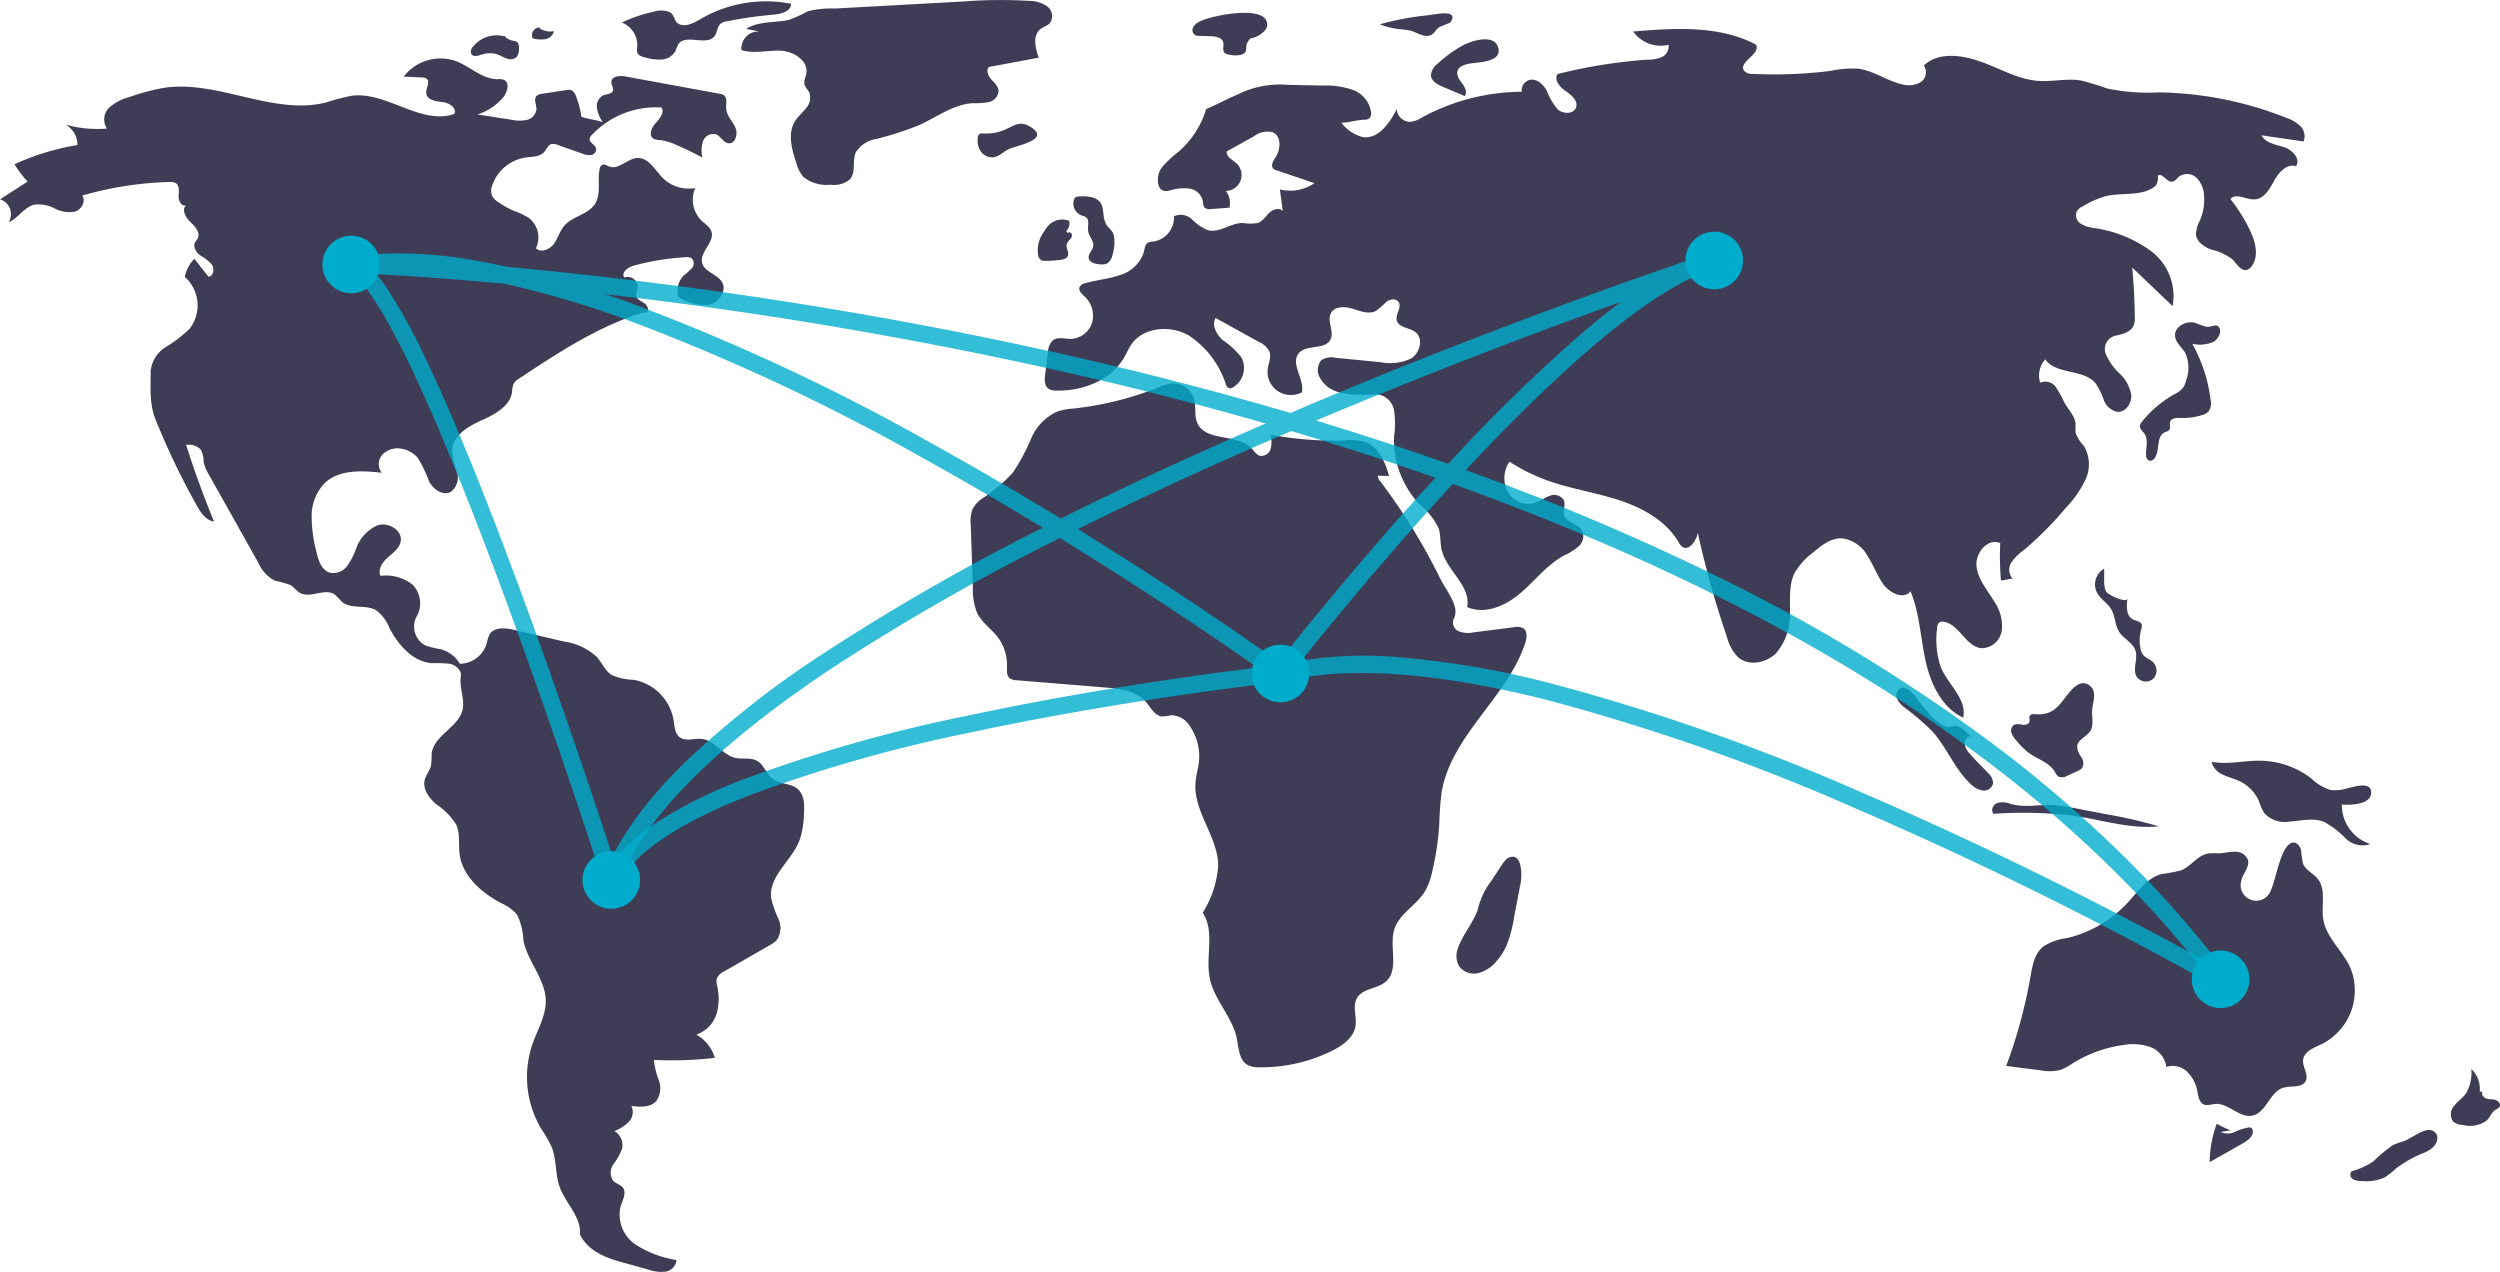 <svg xmlns="http://www.w3.org/2000/svg" width="293.904" height="149.532" viewBox="0 0 293.904 149.532">
  <g id="NETY" transform="translate(0 0)">
    <path id="Path_820" data-name="Path 820" d="M148.129,244.863a9.723,9.723,0,0,0-.636-2.433,1.1,1.1,0,0,0-.56-.69,1.154,1.154,0,0,0-.556-.006l-2.853.437a1.094,1.094,0,0,0-.651.253c-.372.391-.006,1.02-.017,1.559a1.465,1.465,0,0,1-1.135,1.261,4.292,4.292,0,0,1-1.8-.022l-3.989-.62a6.577,6.577,0,0,0,3.018-2.014c.525-.622.8-1.783.046-2.077a1.861,1.861,0,0,0-.693-.056c-1.807.014-3.23-1.495-4.921-2.13a5.442,5.442,0,0,0-6.124,1.826l2.125.1a.943.943,0,0,1,.566.151c.466.383-.113,1.118-.048,1.717.085.778,1.119.945,1.9,1.023s1.768.712,1.393,1.4c-3.916,1.349-7.9-2.637-12.013-2.146a24.4,24.4,0,0,0-3.04.79c-6.208,1.571-12.626-2.62-18.967-1.733a24.088,24.088,0,0,0-4.14,1.092,5.581,5.581,0,0,0-2.391,1.247,1.916,1.916,0,0,0-.272,2.468,13.894,13.894,0,0,1-4.869-.463,2.728,2.728,0,0,1,1.4,2.4,28.888,28.888,0,0,0-7.4,2.256,12.464,12.464,0,0,0,1.532,2.04l-3.237,2.079a1.847,1.847,0,0,1,1.023,2.7c1.134-.5,1.837-1.809,3.049-2.074a4.109,4.109,0,0,1,2.356.457,3.681,3.681,0,0,0,2.362.372c.78-.229,1.356-1.241.86-1.885a40.363,40.363,0,0,1,10.253-1.6,1.286,1.286,0,0,1,.776.147c.452.314.333.991.309,1.54s.4,1.272.9,1.024c-.578.5-.084,1.445.471,1.971s1.223,1.254.883,1.94c-.089.179-.239.322-.324.5-.252.533.148,1.154.619,1.508a5.279,5.279,0,0,1,1.376,1.091c.327.49.179,1.348-.407,1.416l-1.664-2.112a4.33,4.33,0,0,0-1.124,2.13,4.469,4.469,0,0,1,.553,6.112,15.274,15.274,0,0,1-2.765,2.117,3.8,3.8,0,0,0-1.8,2.841c0,2.012-.16,3.881.594,5.746a88.5,88.5,0,0,0,4.805,10.025c.475.85,1.09,1.782,2.053,1.928q-1.825-4.444-3.287-9.026a2.07,2.07,0,0,1,1.74.567,3.606,3.606,0,0,1,.338,1.521,4.711,4.711,0,0,0,.6,1.412l5.812,10.352a4.284,4.284,0,0,0,1.955,2.127,11.049,11.049,0,0,1,1.812.5c.425.251.711.7,1.144.932,1.224.668,2.927-.613,4.071.184a11.45,11.45,0,0,1,.837.851c1.057.915,2.79.3,4.01.986A4.738,4.738,0,0,1,125.586,305c1.05,2,2.75,3.954,5,4.113a13.938,13.938,0,0,1,2.12.073c.691.157,1.372.76,1.261,1.461-.19,1.2.4,2.514.244,3.719-.29,2.194-3.4,3.159-3.67,5.356a12.437,12.437,0,0,1-.081,1.449c-.14.577-.574,1.047-.728,1.621-.292,1.087.487,2.169,1.343,2.9a7.832,7.832,0,0,1,2.344,2.386c.494,1.082.252,2.344.412,3.523.351,2.574,2.574,4.482,4.862,5.712a5.079,5.079,0,0,1,1.9,1.388,7.547,7.547,0,0,1,.727,2.982c.482,2.484,2.572,4.53,2.632,7.059.042,1.8-.957,3.428-1.554,5.124a11.951,11.951,0,0,0,.976,9.911,15.871,15.871,0,0,1,1.3,2.282c.564,1.459.381,3.117.9,4.591.687,1.95,2.575,3.56,2.394,5.62.857,1.78,2.75,2.655,4.653,3.185l3.411.949a4.382,4.382,0,0,0,2,.233,1.5,1.5,0,0,0,1.283-1.362,12.464,12.464,0,0,1-4.778-1.8,4.251,4.251,0,0,1-1.8-4.467c.243-.757.759-1.632.268-2.257-.281-.358-.795-.452-1.112-.779a1.7,1.7,0,0,1,.031-1.981,6.688,6.688,0,0,0,1.012-1.86,1.94,1.94,0,0,0-.909-2.019,4.822,4.822,0,0,0,1.688-1.083,1.646,1.646,0,0,0,.3-1.865c1.037.132,2.262.2,2.943-.6a2.636,2.636,0,0,0,.292-2.388,10.2,10.2,0,0,1-.589-2.425,44.2,44.2,0,0,0,7.17-.243,4.649,4.649,0,0,0-2.18-2.73,3.785,3.785,0,0,0,2.4-2.511,6.461,6.461,0,0,0,.043-3.242,1.74,1.74,0,0,1-.032-.849,1.655,1.655,0,0,1,.853-.825l5.349-3.072a3.115,3.115,0,0,0,.855-.632,2.541,2.541,0,0,0,.19-2.467,12.394,12.394,0,0,1-.857-2.44c-.331-2.564,2.414-4.4,3.341-6.818a10.273,10.273,0,0,0,.508-2.989c.076-1.087.081-2.35-.754-3.051-.8-.672-2.05-.522-2.888-1.146-.768-.573-1.033-1.685-1.871-2.148-.762-.42-1.717-.153-2.564-.351-1.491-.348-2.43-2.067-3.953-2.226-.859-.09-1.832.33-2.536-.17-.621-.441-.646-1.327-.764-2.08a5.808,5.808,0,0,0-4.687-4.7,6.558,6.558,0,0,1-2.6-.575c-.763-.493-1.113-1.416-1.713-2.1a7.169,7.169,0,0,0-3.914-1.827l-5.8-1.363c-1.029-.242-2.356-.37-2.909.531a4.167,4.167,0,0,0-.344,1.082,3.351,3.351,0,0,1-3.152,2.372,3.727,3.727,0,0,0-2.2-1.7,13.7,13.7,0,0,1-1.778-.423,2.5,2.5,0,0,1-1.084-3.465,3.109,3.109,0,0,0-.531-3.74,5.047,5.047,0,0,0-3.735-1.011c-.346-.756.233-1.608.857-2.158s1.382-1.089,1.518-1.909c.214-1.29-1.432-2.27-2.682-1.885a4.652,4.652,0,0,0-2.575,2.8,8.227,8.227,0,0,1-1.037,1.988,2.037,2.037,0,0,1-1.973.808c-1.029-.263-1.426-1.486-1.654-2.523a16.409,16.409,0,0,1-.549-4.227,5.527,5.527,0,0,1,1.594-3.849c1.711-1.57,4.335-1.417,6.644-1.166a1.687,1.687,0,0,1,.173-2.229,2.534,2.534,0,0,1,2.3-.564,3.165,3.165,0,0,1,1.779,1.064,16.714,16.714,0,0,1,1.338,2.788c.5.908,1.611,1.682,2.524,1.2a2.126,2.126,0,0,0,.717-2.386,8.969,8.969,0,0,1-.542-2.61c.136-1.7,1.9-2.723,3.452-3.423s3.335-1.641,3.581-3.328a3.035,3.035,0,0,1,.184-.967,1.9,1.9,0,0,1,.7-.655c4.537-3,9.15-6.034,14.336-7.672.27-.085.3.009.576-.057.385-.222.13-.838-.239-1.085s-.862-.438-.956-.872c-.069-.319.119-.633.168-.956a1.194,1.194,0,0,0-1.567-1.209c-.417-.552.408-1.193,1.074-1.376a29.174,29.174,0,0,1,6.129-1,1.1,1.1,0,0,1,.7.119.834.834,0,0,1,.057,1.138,6.7,6.7,0,0,1-.938.851,2.56,2.56,0,0,0-.664,2.575,5.835,5.835,0,0,0,3.457.923c1.2-.194,2.262-1.54,1.7-2.616-.525-1-2.1-1.227-2.371-2.325-.317-1.285,1.5-2.428,1.092-3.686-.179-.551-.729-.876-1.15-1.274a3.456,3.456,0,0,1-.756-3.833,4.36,4.36,0,0,1-3.824-1.2c-.915-.923-1.645-2.379-2.943-2.338-1.192.038-2.219,1.429-3.333,1-.274-.1-.563-.317-.829-.192a.685.685,0,0,0-.309.513c-.283,1.354.2,2.9-.534,4.067-.8,1.273-2.661,1.45-3.635,2.6-.529.623-.733,1.463-1.219,2.12s-1.517,1.075-2.1.5a2.894,2.894,0,0,0-.786-3.52,7.723,7.723,0,0,0-1.737-.845,10.3,10.3,0,0,1-1.94-1.081,1.911,1.911,0,0,1-.712-.762,1.737,1.737,0,0,1,.049-1.205,4.928,4.928,0,0,1,3.922-3.251c.776-.106,1.68-.068,2.193-.66.272-.313.414-.786.809-.913a1.194,1.194,0,0,1,.747.092l2.9,1.02a2.034,2.034,0,0,0,1.032.171.7.7,0,0,0,.605-.735c-.093-.481-.833-.712-.766-1.2a.8.8,0,0,1,.242-.408,10.359,10.359,0,0,1,8.216-3.244c.366.6-.213,1.312-.694,1.825s-.868,1.429-.286,1.824a1.6,1.6,0,0,0,.771.174,6.736,6.736,0,0,1,2.053.623q1.5.654,2.946,1.43a3.735,3.735,0,0,1,.074-1.9,1.285,1.285,0,0,1,1.522-.828c.576.223.871.985,1.484,1.055.818.093,1.141-1.115.8-1.865s-1.018-1.376-1.075-2.2c-.038-.554.173-1.242-.27-1.577a1.206,1.206,0,0,0-.522-.183L153.3,240.131c-.656-.121-1.6-.028-1.634.639-.016.372.316.74.169,1.083-.157.365-.673.332-1.049.461a1.434,1.434,0,0,0-.82,1.508,4.2,4.2,0,0,0,.692,1.7C149.936,245.219,148.847,245.164,148.129,244.863Z" transform="translate(-79.792 -231.145)" fill="#3f3d56"/>
    <path id="Path_821" data-name="Path 821" d="M279.652,228.591a3.579,3.579,0,0,0-3.932,1.177.787.787,0,0,0-.182.829c.218.372.775.225,1.185.092a2.983,2.983,0,0,1,1.872-.045c.385.132.73.366,1.117.493a1.125,1.125,0,0,0,1.147-.168,1.493,1.493,0,0,0,.283-1.071.862.862,0,0,0-.22-.708,1.126,1.126,0,0,0-.508-.15,1.749,1.749,0,0,1-1.024-.6" transform="translate(-220.135 -224.256)" fill="#3f3d56"/>
    <path id="Path_822" data-name="Path 822" d="M301.9,225.124a.911.911,0,0,0-.88,1.282,3.691,3.691,0,0,0,1.471.1,1.258,1.258,0,0,0,1.028-.943,2.368,2.368,0,0,1-1.676-.32" transform="translate(-238.399 -221.898)" fill="#3f3d56"/>
    <path id="Path_823" data-name="Path 823" d="M342.051,215.514a16.923,16.923,0,0,0-3.773,1.282,2.835,2.835,0,0,1,1.811,2.847,1.482,1.482,0,0,0,.017.7c.139.336.54.462.893.548a5.888,5.888,0,0,0,1.959.25,2,2,0,0,0,1.622-.991,7.056,7.056,0,0,1,.337-.8c.846-1.289,3.36.27,4.269-.976.32-.439.291-1.1.708-1.447a1.591,1.591,0,0,1,.728-.278,51.108,51.108,0,0,1,5.528-.787c.879-.077,2.025-.392,2.033-1.275a15.313,15.313,0,0,0-9.768,1.314c-1.089.545-2.529,1.693-3.578.97-.393-.271-.373-1-.914-1.3A2.756,2.756,0,0,0,342.051,215.514Z" transform="translate(-265.176 -214.142)" fill="#3f3d56"/>
    <path id="Path_824" data-name="Path 824" d="M388.527,217.119l1.555.3a2.015,2.015,0,0,0-2.1,2.183c1.456.486,3.043.013,4.577.078s3.318,1.16,3.056,2.673c-.079.457-.343.914-.206,1.358a5.043,5.043,0,0,0,.525.817,1.831,1.831,0,0,1-.342,1.893c-.407.542-.954.975-1.311,1.551-.889,1.433-.384,3.285.146,4.886a4.309,4.309,0,0,0,.828,1.654,4.358,4.358,0,0,0,3.207.923,2.833,2.833,0,0,0,2.314-.674c.688-.843.207-2.157.66-3.146a3.506,3.506,0,0,1,2.408-1.557A36.04,36.04,0,0,0,409,228.374c2.042-.939,3.949-2.4,6.193-2.523a8.5,8.5,0,0,0,1.881-.132,1.43,1.43,0,0,0,1.137-1.325c-.039-.537-.494-.932-.849-1.337s-.634-1.028-.308-1.456l5.882-1.1c-.417-1.136-.742-2.632.216-3.372.346-.267.808-.374,1.1-.7a1.427,1.427,0,0,0-.33-1.964,3.778,3.778,0,0,0-2.1-.638,56.442,56.442,0,0,0-7.756.069l-15.153.831a11.072,11.072,0,0,0-3.123.317,14.415,14.415,0,0,1-2.254,1.022C391.869,216.42,390.035,216.184,388.527,217.119Z" transform="translate(-300.82 -213.722)" fill="#3f3d56"/>
    <path id="Path_825" data-name="Path 825" d="M486.794,266.31a.625.625,0,0,0-.453.1.571.571,0,0,0-.147.349,2.3,2.3,0,0,0,.335,1.649,1.615,1.615,0,0,0,1.479.709c.7-.089,1.216-.686,1.86-.978.992-.449,5.2-1.148,2.29-2.723-1-.543-1.653-.064-2.445.294A5.563,5.563,0,0,1,486.794,266.31Z" transform="translate(-371.236 -250.623)" fill="#3f3d56"/>
    <path id="Path_826" data-name="Path 826" d="M576.392,220.062a1.664,1.664,0,0,0-.81.7.711.711,0,0,0,.267.943,1.061,1.061,0,0,0,.4.063l1.383.041c.588.018,1.322.143,1.48.709.117.421-.145.961.172,1.262a.892.892,0,0,0,.471.184,3.206,3.206,0,0,0,1.394.045c1.007-.27.478-.884.795-1.431.485-.837.4-.33,1.256-.81.631-.354,1.447-1,.92-1.9C583.2,218.3,577.744,219.388,576.392,220.062Z" transform="translate(-435.31 -217.553)" fill="#3f3d56"/>
    <path id="Path_827" data-name="Path 827" d="M659.535,219.414l-.8.107a32.359,32.359,0,0,0-5.378,1.03,8.951,8.951,0,0,0,2.355.578,7.232,7.232,0,0,1,1.319.188c.771.229,1.547.822,2.292.518.462-.188.612-.669.995-.924.264-.176,1.266-.461,1.378-.638C662.6,218.838,660.231,219.322,659.535,219.414Z" transform="translate(-491.146 -217.695)" fill="#3f3d56"/>
    <path id="Path_828" data-name="Path 828" d="M678.314,230.823a15.069,15.069,0,0,0-2.965,2.171,1.8,1.8,0,0,0-.729,1.313c.046.687.777,1.086,1.411,1.354l2.568,1.087c.312-.439.026-1.045-.3-1.477s-.7-.931-.562-1.45c.162-.593.885-.795,1.491-.9.987-.166,3.65-.153,3.33-1.744C682.186,229.307,679.305,230.269,678.314,230.823Z" transform="translate(-506.397 -225.452)" fill="#3f3d56"/>
    <path id="Path_829" data-name="Path 829" d="M685.416,580.608a2.45,2.45,0,0,0,.155,2.16,2.188,2.188,0,0,0,2.246.776A4.045,4.045,0,0,0,689.9,582.2a7.18,7.18,0,0,0,1.2-1.839,14.36,14.36,0,0,0,.889-3.253l.8-4.187c.178-.936.171-3.8-1.549-2.87-.47.255-1.558,2.271-2.05,2.843a9.194,9.194,0,0,0-1.472,3.278C687.133,577.739,685.957,579.042,685.416,580.608Z" transform="translate(-514.015 -469.148)" fill="#3f3d56"/>
    <path id="Path_830" data-name="Path 830" d="M1000.795,681.624a12.507,12.507,0,0,1-1.634-.778,13.777,13.777,0,0,0-.828,4.515l3.851-2.179c.579-.328,1.236-.783,1.223-1.449a.458.458,0,0,0-.213-.417.519.519,0,0,0-.27-.032,6.519,6.519,0,0,0-1.63.524,1.99,1.99,0,0,1-1.663.009" transform="translate(-738.562 -548.74)" fill="#3f3d56"/>
    <path id="Path_831" data-name="Path 831" d="M1063.052,684.758a8.359,8.359,0,0,0-1.235.443,17.678,17.678,0,0,0-2.28,1.9,9.045,9.045,0,0,1-2.576,1.18.617.617,0,0,0,.144.91,1.783,1.783,0,0,0,1.017.229,5.37,5.37,0,0,0,2.737-.422,8.624,8.624,0,0,0,1.288-1.023,13.654,13.654,0,0,1,3.243-1.834,3.723,3.723,0,0,0,1.13-.676c.715-.7.765-1.79-.266-2.03C1065.422,683.238,1063.844,684.5,1063.052,684.758Z" transform="translate(-780.505 -550.58)" fill="#3f3d56"/>
    <path id="Path_832" data-name="Path 832" d="M1101.966,660.766a3.212,3.212,0,0,0-.983-2.632,5.008,5.008,0,0,1-.585,2.8c-.389.571-1,.957-1.423,1.5a1.462,1.462,0,0,0-.115,1.884,1.871,1.871,0,0,0,1.109.382,3.343,3.343,0,0,0,2.841-.536c.38-.392.566-.972,1.029-1.26a1.251,1.251,0,0,0,.452-.323c.191-.3-.113-.706-.455-.815s-.72-.058-1.065-.162-.66-.491-.484-.8" transform="translate(-810.446 -532.451)" fill="#3f3d56"/>
    <path id="Path_833" data-name="Path 833" d="M1014.683,533.29a4.467,4.467,0,0,1-1.594.094,5.773,5.773,0,0,1-2.287-1.376,10.092,10.092,0,0,0-5.9-2.06c-1.941-.037-3.9.489-5.806.122a2.291,2.291,0,0,0,1.35,1.521c.632.309,1.33.464,1.966.767a4.694,4.694,0,0,1,2.274,2.365,6.673,6.673,0,0,0,.643,1.415,3.264,3.264,0,0,0,2.895.97c1.382-.091,2.825-.488,4.111.027a10.556,10.556,0,0,1,2.509,1.924,2.821,2.821,0,0,0,2.921.683,4.829,4.829,0,0,1-3.341-4.646c.925.085,3.589.052,3.445-1.519C1017.752,532.244,1015.478,533.147,1014.683,533.29Z" transform="translate(-739.113 -440.516)" fill="#3f3d56"/>
    <path id="Path_834" data-name="Path 834" d="M941.37,568.529c.164-.9,1.062-1.7.783-2.568a1.581,1.581,0,0,0-1.526-.915c-.633-.015-1.255.174-1.888.192a9.189,9.189,0,0,0-1.236.017c-1.256.207-2.031,1.523-3.215,1.992a19.543,19.543,0,0,1-2.277.427c-1.7.447-2.775,2.053-3.963,3.348a14.142,14.142,0,0,1-7.179,4.186,6.557,6.557,0,0,0-2.773.995c-1.017.831-1.268,2.256-1.494,3.55a58.628,58.628,0,0,1-2.854,10.478l4.036.515a5.484,5.484,0,0,0,2.3-.034,6.679,6.679,0,0,0,1.514-.806,15.114,15.114,0,0,1,5.9-2.131,6.268,6.268,0,0,1,3.157.221,2.935,2.935,0,0,1,1.926,2.347,2.479,2.479,0,0,1,2.478.6,4.307,4.307,0,0,1,1.183,2.362c.106.552.213,1.214.725,1.445.418.189.9-.015,1.355-.051,1.552-.124,2.839,1.685,4.364,1.374,1.636-.334,2.037-2.784,3.633-3.274.916-.282,2.2.061,2.641-.792.387-.751-.385-1.618-.305-2.46.1-1.036,1.32-1.476,2.262-1.918a7.055,7.055,0,0,0,3.215-9.119c-.933-1.91-2.767-3.414-3.106-5.512-.261-1.615.376-3.5-.654-4.768-.524-.646-1.41-1-1.722-1.775a8.771,8.771,0,0,1-.223-1.549c-.106-.513-.553-1.049-1.06-.916-1.47.386-1.939,4.928-2.727,6.031A1.826,1.826,0,0,1,941.37,568.529Z" transform="translate(-677.899 -464.918)" fill="#3f3d56"/>
    <path id="Path_835" data-name="Path 835" d="M910.022,547.383a2.367,2.367,0,0,0-1.532-.078c-.481.2-.763.908-.376,1.259a51.87,51.87,0,0,1,9.061.176c3.453.473,6.871,1.644,10.339,1.3a52.623,52.623,0,0,0-6.031-1.4l-3.4-.649a26.244,26.244,0,0,0-2.757-.426C913.393,547.405,911.927,547.917,910.022,547.383Z" transform="translate(-673.728 -452.893)" fill="#3f3d56"/>
    <path id="Path_836" data-name="Path 836" d="M918.681,501.372c-.251-.021-.562-.039-.691.177s.018.478-.049.71c-.091.316-.5.4-.831.353a1.591,1.591,0,0,0-.967.011.82.82,0,0,0-.317.931,2.4,2.4,0,0,0,.559.891,9.092,9.092,0,0,0,1.45,1.455c1.039.767,2.446,1.136,3.1,2.25a1.493,1.493,0,0,0,.414.557,1.151,1.151,0,0,0,1.062-.107l1.185-.542a1.345,1.345,0,0,0,.554-.377,1.219,1.219,0,0,0-.123-1.286,2.211,2.211,0,0,1-.47-1.26c.087-.809,1.128-1.119,1.555-1.811s.151-1.6.2-2.416c.058-.958.66-2.2-.308-2.919-.823-.608-1.609-.046-2.2.625C921.56,500.03,920.971,501.564,918.681,501.372Z" transform="translate(-679.36 -417.41)" fill="#3f3d56"/>
    <path id="Path_837" data-name="Path 837" d="M950.913,452.937c.4.775,1.249,1.237,1.69,1.992.478.818.424,1.875.943,2.668.532.813,1.6,1.245,1.9,2.171.326,1.01-.414,2.238.176,3.121a1.31,1.31,0,0,0,1.922.177,1.409,1.409,0,0,0-.058-1.967c-.349-.318-.85-.456-1.142-.828a1.736,1.736,0,0,1-.3-.72,4.716,4.716,0,0,1,.074-2.259,1,1,0,0,0,.057-.591c-.131-.381-.648-.409-1.01-.585-.823-.4-.8-1.564-.659-2.469-.1.6-2.242-.422-2.466-.763-.446-.678-.2-1.985-.292-2.734A2.129,2.129,0,0,0,950.913,452.937Z" transform="translate(-704.396 -383.285)" fill="#3f3d56"/>
    <path id="Path_838" data-name="Path 838" d="M870.084,500.349c-.4-.443-.992-.907-1.524-.64a.965.965,0,0,0-.358,1.189,2.618,2.618,0,0,0,.864,1.03,30.163,30.163,0,0,1,3.263,2.8c1.727,1.9,2.643,4.46,4.521,6.209a2.537,2.537,0,0,0,1.424.771,1.106,1.106,0,0,0,1.225-.846,1.613,1.613,0,0,0-.568-1.186c-.73-.794-1.529-1.524-2.218-2.354a1.978,1.978,0,0,1-.567-1.184c0-.447.4-.914.836-.8-.526-.135-.917-1.011-1.689-1.176-.646-.138-.8.262-1.57-.068C872.26,503.46,871.11,501.5,870.084,500.349Z" transform="translate(-645.185 -418.773)" fill="#3f3d56"/>
    <path id="Path_839" data-name="Path 839" d="M977.083,348.217a12.127,12.127,0,0,1-1.238-.442c-1.088-.327-2.527.473-2.382,1.6.1.749.793,1.253,1.177,1.9a4.227,4.227,0,0,1,.119,3.262,2.55,2.55,0,0,1-.412.928,3.143,3.143,0,0,1-.975.7,13.039,13.039,0,0,0-3.815,3.241.934.934,0,0,0-.23.434c-.052.38.33.657.547.975.48.7.133,1.653.181,2.5a.708.708,0,0,0,.3.621c.289.147.632-.1.789-.387.521-.943.128-2.457,1.1-2.912.185-.086.409-.122.532-.285.2-.257.007-.639.106-.946.149-.462.781-.483,1.266-.462a7.18,7.18,0,0,0,2.467-.328,1.642,1.642,0,0,0,.817-.473,1.777,1.777,0,0,0,.208-1.346,18.243,18.243,0,0,0-2.155-6.575,3.918,3.918,0,0,0,2.531-.243c.415-.25.911-1,.706-1.508C978.4,347.673,977.812,348.352,977.083,348.217Z" transform="translate(-717.757 -309.811)" fill="#3f3d56"/>
    <path id="Path_840" data-name="Path 840" d="M518.523,379.128a3.3,3.3,0,0,1,.023,1.66,1.136,1.136,0,0,1-1.284.811c-.416-.126-.656-.544-.952-.863-1.643-1.773-5.349-.747-6.363-2.94-.414-.9-.133-1.968-.415-2.913a2.593,2.593,0,0,0-2.626-1.784,5.4,5.4,0,0,0-1.511.451,38.1,38.1,0,0,1-10.012,2.5,8.227,8.227,0,0,0-1.924.35,6.092,6.092,0,0,0-3.06,3.154,24.4,24.4,0,0,1-2.112,3.965,17.608,17.608,0,0,1-3.584,3.062,3.656,3.656,0,0,0-1.182,1.239,3.875,3.875,0,0,0-.237,1.841l.258,7.592a6.857,6.857,0,0,0,.512,2.862c.546,1.091,1.624,1.806,2.372,2.77a5.425,5.425,0,0,1,1.125,3.465c-.016.5-.066,1.1.326,1.413a1.431,1.431,0,0,0,.8.23l10.269.841c1.806.148,3.808.391,4.988,1.767.556.65,1,1.584,1.856,1.653a6.889,6.889,0,0,0,1.087-.149,2.67,2.67,0,0,1,2.245,1.4,6.206,6.206,0,0,1,1,3.982c-.084.88-.357,1.736-.415,2.618-.224,3.356,2.621,6.272,2.676,9.636a12.013,12.013,0,0,1-1.822,5.581c1.478,2.239.268,5.22.856,7.837.558,2.483,2.628,4.427,3.144,6.919.236,1.141.25,2.545,1.256,3.132a2.863,2.863,0,0,0,1.421.285,18.735,18.735,0,0,0,8.531-1.942c1.244-.617,2.533-1.539,2.75-2.91.175-1.106-.386-2.343.185-3.307.673-1.136,2.4-1.046,3.386-1.919,1.606-1.416.354-4.118,1-6.158.585-1.834,2.6-2.808,3.6-4.454a7.912,7.912,0,0,0,.836-2.265,32.289,32.289,0,0,0,.85-5.777,34.649,34.649,0,0,1,.261-3.538c1.076-6.685,7.685-11.161,9.831-17.583.2-.613.3-1.43-.245-1.777a1.563,1.563,0,0,0-1.039-.109l-4.734.6a3.259,3.259,0,0,1-1.751-.1,1.124,1.124,0,0,1-.641-1.446c.8-1.456-.85-3.3-1.585-4.789a70.688,70.688,0,0,0-7.037-11.413,1.16,1.16,0,0,1-.309-.67l1.344.045c-.454-1.627-1.2-3.408-2.783-4a6.927,6.927,0,0,0-2.828-.168A41.328,41.328,0,0,1,518.523,379.128Z" transform="translate(-369.166 -328.022)" fill="#3f3d56"/>
    <path id="Path_841" data-name="Path 841" d="M548.979,236.8a4.589,4.589,0,0,0,2.542,1.691c1.821.233,3.13-1.65,3.963-3.285a1.605,1.605,0,0,0,1.675,1.485,3.305,3.305,0,0,0,1.26-.493,24.821,24.821,0,0,1,11.759-3.04,1.27,1.27,0,0,1,.97-1.4c.836-.166,1.589.557,1.992,1.308a7.2,7.2,0,0,0,1.3,2.183c.641.562,1.881.537,2.134-.276.243-.781-.571-1.447-1.247-1.908s-1.389-1.313-.933-1.993a60.736,60.736,0,0,1,10.464-1.684,4.382,4.382,0,0,0,1.761-.3,1.369,1.369,0,0,0,.822-1.448,3.989,3.989,0,0,1-4.162-1.57c4.9-.4,10.12-.75,14.466,1.558.522,1.12-2.137,2.051-1.425,3.061a1.287,1.287,0,0,0,1.075.367,53.315,53.315,0,0,0,9.044-.345,12.109,12.109,0,0,1,3.289-.267c1.825.225,3.386,1.443,5.181,1.84a2.772,2.772,0,0,0,2.166-.258,1.374,1.374,0,0,0,.376-1.945c1.69-1.657,4.5-1.246,6.726-.453s4.343,2.072,6.7,2.249c1.693.127,3.409-.329,5.081-.039a31.651,31.651,0,0,1,3.056.937,23.364,23.364,0,0,0,6.015.455,42.145,42.145,0,0,1,15.019,2.984,4.466,4.466,0,0,1,1.67.986,1.637,1.637,0,0,1,.373,1.8l-4.941-.722c.465.917,1.67,1.073,2.648,1.389s1.992,1.4,1.4,2.24c-1.06-.337-2.02.722-2.556,1.7s-1.188,2.143-2.3,2.2c-.995.053-2.2-.794-2.846-.038a19.41,19.41,0,0,1,2.287,3.656c.64,1.334,1.1,3.016.231,4.216a1.092,1.092,0,0,1-.584.453c-.707.179-1.166-.686-1.673-1.21a6.073,6.073,0,0,0-2.47-1.158c-.865-.31-1.777-.919-1.844-1.836a3.667,3.667,0,0,1,.481-1.627,6.269,6.269,0,0,0,.476-2.812,3.194,3.194,0,0,0-.821-2.119,1.645,1.645,0,0,0-2.111-.217c-.278.231-.5.6-.863.614-.638.024-1.129-1.089-1.643-.709a1.745,1.745,0,0,1-.237,1.167c-1.533,1.333-3.888.769-5.864,1.24a11.008,11.008,0,0,0-2.676,1.168,1.721,1.721,0,0,0-.765.642,1.184,1.184,0,0,0,.46,1.412,3.655,3.655,0,0,0,1.517.518,14.923,14.923,0,0,1,6.756,2.71,6.632,6.632,0,0,1,2.548,6.483l-4.751-4.54q.271,2.859.307,5.735a2.576,2.576,0,0,1-.151,1.1c-.339.748-1.257,1-2.061,1.165a1.614,1.614,0,0,0-1.239,2.069,6.744,6.744,0,0,0,1.651,2.382,4.573,4.573,0,0,1,1.38,2.517c.085.971-.647,2.065-1.619,2a2.136,2.136,0,0,1-1.6-1.379,8.768,8.768,0,0,0-.974-1.981c-1.43-1.719-4.641-.983-5.921-2.816a2.9,2.9,0,0,0-.6,2.756,1.518,1.518,0,0,1,1.859.516,12.708,12.708,0,0,1,1.01,1.845c.474.821,1.229,1.549,1.3,2.5a8.16,8.16,0,0,0,.018,1.073,4.342,4.342,0,0,0,.938,1.464,4.2,4.2,0,0,1,.239,3.912,12.064,12.064,0,0,1-2.306,3.347,40.37,40.37,0,0,1-5.021,5.056,5.273,5.273,0,0,0-1.425,1.434,1.556,1.556,0,0,0,.16,1.877c-.363.018-1.013.2-1.376.215a31.992,31.992,0,0,1-.083-4.377c-1.432-.687-2.973,1.154-2.789,2.731s1.326,2.843,2.138,4.208a4.972,4.972,0,0,1,.837,3.306,2.431,2.431,0,0,1-2.377,2.1c-1.841-.16-2.61-2.8-4.433-3.105a.745.745,0,0,0-.48.048c-.27.148-.318.51-.333.819a10.162,10.162,0,0,0,.451,4.48c.864,2.04,3.1,3.754,2.628,5.92-2.522-1.172-3.833-4-4.429-6.717s-.695-5.569-1.762-8.137c-.81,1.039-2.514.18-3.254-.91-.7-1.033-1.134-2.228-1.815-3.275a4.026,4.026,0,0,0-2.972-2.042c-1.308-.06-2.443.837-3.44,1.686a8.019,8.019,0,0,0-2.142,2.386c-.7,1.4-.515,3.057-.549,4.624a7.061,7.061,0,0,1-1.55,4.72c-1.154,1.24-3.285,1.672-4.558.554a5.137,5.137,0,0,1-1.273-2.292,112.159,112.159,0,0,1-3.447-12.305c-.214.95-1.048,2.175-1.846,1.615a1.652,1.652,0,0,1-.425-.548c-1.487-2.52-4.241-4.032-7.023-4.939s-5.71-1.329-8.462-2.325a21.43,21.43,0,0,1-4.39-2.187,3.452,3.452,0,0,0-.211,3.531,2.813,2.813,0,0,0,3.174,1.328c.611-.2,1.127-.619,1.733-.829a1.352,1.352,0,0,1,1.685.477c.254.559-.13,1.235.061,1.819.29.889,1.631.958,2.1,1.767a1.627,1.627,0,0,1-.436,1.887,7.9,7.9,0,0,1-1.771,1.09c-1.973,1.1-3.376,2.97-5.1,4.427s-4.157,2.521-6.212,1.586c.49-2.48-2.465-4.3-3.008-6.77-.179-.813-.086-1.676-.341-2.468a8.047,8.047,0,0,0-2.222-2.8,11,11,0,0,1-3.018-8.006,11.23,11.23,0,0,0,0-3.052,2.287,2.287,0,0,0-2.076-1.912c-2.331.1-5.267.276-6.49-1.71a1.835,1.835,0,0,1,0-2.291,2.216,2.216,0,0,1,1.687-.29l5.251.517a5.8,5.8,0,0,0,3.61-.422c1.054-.642,1.511-2.346.535-3.1-.713-.552-1.991-.522-2.2-1.4-.173-.731.636-1.56.2-2.171-.313-.438-1.018-.316-1.444.012a9.258,9.258,0,0,1-1.214,1.057c-.838.436-1.839.021-2.741-.261s-2.11-.306-2.548.531c-.489.936.434,2.163-.052,3.1-.642,1.241-2.815.534-3.716,1.6-1.034,1.225.7,3.05.355,4.615a2.873,2.873,0,0,1-2.83-.159,2.749,2.749,0,0,1-1.188-2.56c.086-.7.453-1.422.207-2.087a2.448,2.448,0,0,0-1.24-1.135l-5.1-2.82c-.474.879.125,1.969.874,2.629a9.07,9.07,0,0,1,2.18,2.026,2.659,2.659,0,0,1-1,3.506.614.614,0,0,1-.506.088.705.705,0,0,1-.328-.441,10.867,10.867,0,0,0-4.414-5.78c-2.161-1.2-5.267-.956-6.684,1.071-.337.482-.562,1.031-.856,1.54-1.558,2.705-4.9,3.986-8.018,3.9a1.592,1.592,0,0,1-.875-.205c-.5-.348-.482-1.087-.4-1.7l.327-2.58a2.051,2.051,0,0,1,.571-1.414c.578-.456,1.412-.168,2.148-.179a2.722,2.722,0,0,0,2.471-1.907,3.068,3.068,0,0,0-.854-3.051c-.337-.317-.79-.715-.612-1.142a.944.944,0,0,1,.662-.446c1.323-.384,2.72-.485,4.02-.938A4.175,4.175,0,0,0,525.759,252c.094-.411.137-.91.507-1.114a1.52,1.52,0,0,1,.586-.12A2.85,2.85,0,0,0,529.3,247.8a1.86,1.86,0,0,1,2.1.348,5.91,5.91,0,0,0,1.869,1.275c1.367.372,2.688-.838,4.105-.844a5.289,5.289,0,0,0,1.773.006c.568-.2.908-.77,1.344-1.188s1.2-.673,1.6-.223l-.343-2.54a4.993,4.993,0,0,0,4.064-.735l-4.432-1.5a.964.964,0,0,1-.414-.222c-.322-.347,0-.888.26-1.282.627-.944.732-2.5-.3-2.968a2.533,2.533,0,0,0-2.187.441l-3.235,1.8c-.1.615.649.963,1.115,1.378a1.87,1.87,0,0,1-1.219,3.267,2.33,2.33,0,0,1,.416,1.975l-2.177.157a.943.943,0,0,1-.706-.138c-.233-.207-.2-.569-.255-.876a1.9,1.9,0,0,0-1.594-1.392,5.608,5.608,0,0,0-2.229.206,1.33,1.33,0,0,1-.958-.022.956.956,0,0,1-.379-.478,2.458,2.458,0,0,1,.495-2.359,13.091,13.091,0,0,1,1.856-1.707,10.816,10.816,0,0,0,3.216-4.988c1.2-.5,2.439-1.184,3.637-1.686a11.128,11.128,0,0,1,5.982-1.159l4.058.077a9.731,9.731,0,0,1,3.546.51,3.307,3.307,0,0,1,2.164,2.648.813.813,0,0,1-.26.743.958.958,0,0,1-.513.116C550.578,236.483,550.1,236.762,548.979,236.8Z" transform="translate(-391.284 -222.369)" fill="#3f3d56"/>
    <path id="Path_842" data-name="Path 842" d="M514.449,306.317a1.188,1.188,0,0,0,.324-1.194,2.221,2.221,0,0,0-2.3.434,3.876,3.876,0,0,0-.616.815,3.631,3.631,0,0,0-.7,2.881.818.818,0,0,0,.375.512.986.986,0,0,0,.437.068,14.644,14.644,0,0,0,1.757-.108c.358-.044.774-.145.912-.478.182-.438-.258-.934-.13-1.39a1.515,1.515,0,0,1,.375-.537.71.71,0,0,0,.221-.6c-.052-.214-.38-.336-.5-.15" transform="translate(-389.096 -279.167)" fill="#3f3d56"/>
    <path id="Path_843" data-name="Path 843" d="M528.2,295.443a4.916,4.916,0,0,0-1.592-.1.7.7,0,0,0-.339.077.566.566,0,0,0-.209.3,1.5,1.5,0,0,0,.876,1.844,1.881,1.881,0,0,1,.543.218c.45.349.163,1.064.248,1.627.1.633.708,1.164.6,1.794-.088.5-.619.89-.533,1.387.089.521.75.677,1.277.719a1.6,1.6,0,0,0,.9-.1,1.4,1.4,0,0,0,.571-.826,5.3,5.3,0,0,0,.267-1.994,1.891,1.891,0,0,0-.225-.88,4.922,4.922,0,0,0-.526-.6C529.052,297.732,530.114,295.981,528.2,295.443Z" transform="translate(-399.805 -272.242)" fill="#3f3d56"/>
    <path id="Path_844" data-name="Path 844" d="M445.042,408.558a461.545,461.545,0,0,0-42.7-21.08,246.532,246.532,0,0,0-36.275-12.695c-13.018-3.249-23.383-3.946-30.807-2.07l-.068.017-.07.008c-.176.019-17.8,1.938-36.181,5.866a172.821,172.821,0,0,0-26.491,7.514c-8.336,3.287-13.451,6.766-15.2,10.341l-1.093,2.233-.758-2.368c-.056-.175-5.673-17.694-12.213-35.267-3.835-10.306-7.232-18.611-10.095-24.684-4.713-10-6.881-11.55-7.594-11.754l.549-1.923c1.246.356,2.588,1.689,4.222,4.195a74.984,74.984,0,0,1,4.632,8.632c2.887,6.124,6.306,14.482,10.161,24.842,5.253,14.116,9.911,28.193,11.583,33.321a20.386,20.386,0,0,1,4.876-4.334,55.181,55.181,0,0,1,10.2-5.1,174.837,174.837,0,0,1,26.816-7.61c17.892-3.822,35.062-5.751,36.3-5.888a46.138,46.138,0,0,1,14.553-.879,105.528,105.528,0,0,1,17.169,2.966,248.577,248.577,0,0,1,36.585,12.8,463.694,463.694,0,0,1,42.895,21.177Z" transform="translate(-184.486 -292.567)" fill="#00accb" opacity="0.8"/>
    <path id="Path_845" data-name="Path 845" d="M444.74,407.108c-21.268-28.2-55.842-46.749-89.466-58.833l-.239.26c-10.529,11.45-19.147,22.526-19.233,22.637l-.594.766-.784-.57c-.137-.1-10.572-7.666-25.338-16.73a262.069,262.069,0,0,0-26.466,15.081c-13.932,9.221-22.456,17.79-25.335,25.467l-1.873-.7c1.6-4.257,4.8-8.768,9.527-13.41a112.336,112.336,0,0,1,16.584-13.026,260.475,260.475,0,0,1,25.556-14.635c-4.238-2.571-8.792-5.237-13.535-7.87a246.876,246.876,0,0,0-35.689-16.685,115.3,115.3,0,0,0-14.013-4.119c-11.187-1.029-18.023-1.263-18.105-1.265l-.1-1.991a50.629,50.629,0,0,1,15.458.666q1.5.268,3.069.612c2.38.22,4.954.475,7.7.771,9.285,1,18.686,2.271,27.94,3.772,11.569,1.876,22.942,4.12,33.8,6.671q11.668,2.74,22.584,5.952c12.029-5.13,23.132-9.406,31.04-12.335,7.554-2.8,13.39-4.817,16.343-5.819a16.876,16.876,0,0,1,2.2-.734l.557,1.92c-.023.007-.751.247-2.075.7-6.362,2.615-15.765,10.482-27.465,22.992a286.609,286.609,0,0,1,29.793,12.6,203.033,203.033,0,0,1,33.065,20.237,151.719,151.719,0,0,1,14.336,12.385A127.423,127.423,0,0,1,446.337,405.9ZM311.193,353.585c4.853,3,9.1,5.737,12.423,7.937,5.586,3.694,9.592,6.517,11.2,7.666,2.107-2.669,9.559-11.985,18.41-21.641-5.705-2.009-11.377-3.833-16.94-5.488-3.234,1.384-6.533,2.829-9.85,4.325Q318.39,350.014,311.193,353.585Zm-55.585-27.622q1.448.484,2.931,1.015A248.921,248.921,0,0,1,294.532,343.8c5.2,2.886,10.156,5.8,14.652,8.548q7.722-3.862,16.445-7.8c2.568-1.158,5.124-2.285,7.648-3.378-6.932-2-13.673-3.739-20.093-5.248A516.273,516.273,0,0,0,255.608,325.963Zm83.589,14.86q7.99,2.421,15.54,5.09a195.618,195.618,0,0,1,15.669-15.307q2.438-2.083,4.661-3.742c-2.148.77-4.551,1.643-7.158,2.609C360.516,332.211,350.323,336.13,339.2,340.823Z" transform="translate(-184.486 -291.383)" fill="#00accb" opacity="0.8"/>
    <circle id="Ellipse_65" data-name="Ellipse 65" cx="3.385" cy="3.385" r="3.385" transform="translate(37.899 27.706)" fill="#00accb"/>
    <circle id="Ellipse_66" data-name="Ellipse 66" cx="3.385" cy="3.385" r="3.385" transform="translate(68.478 100.067)" fill="#00accb"/>
    <circle id="Ellipse_67" data-name="Ellipse 67" cx="3.385" cy="3.385" r="3.385" transform="translate(198.145 27.239)" fill="#00accb"/>
    <circle id="Ellipse_68" data-name="Ellipse 68" cx="3.385" cy="3.385" r="3.385" transform="translate(257.668 111.739)" fill="#00accb"/>
    <circle id="Ellipse_69" data-name="Ellipse 69" cx="3.385" cy="3.385" r="3.385" transform="translate(147.142 75.791)" fill="#00accb"/>
  </g>
</svg>
